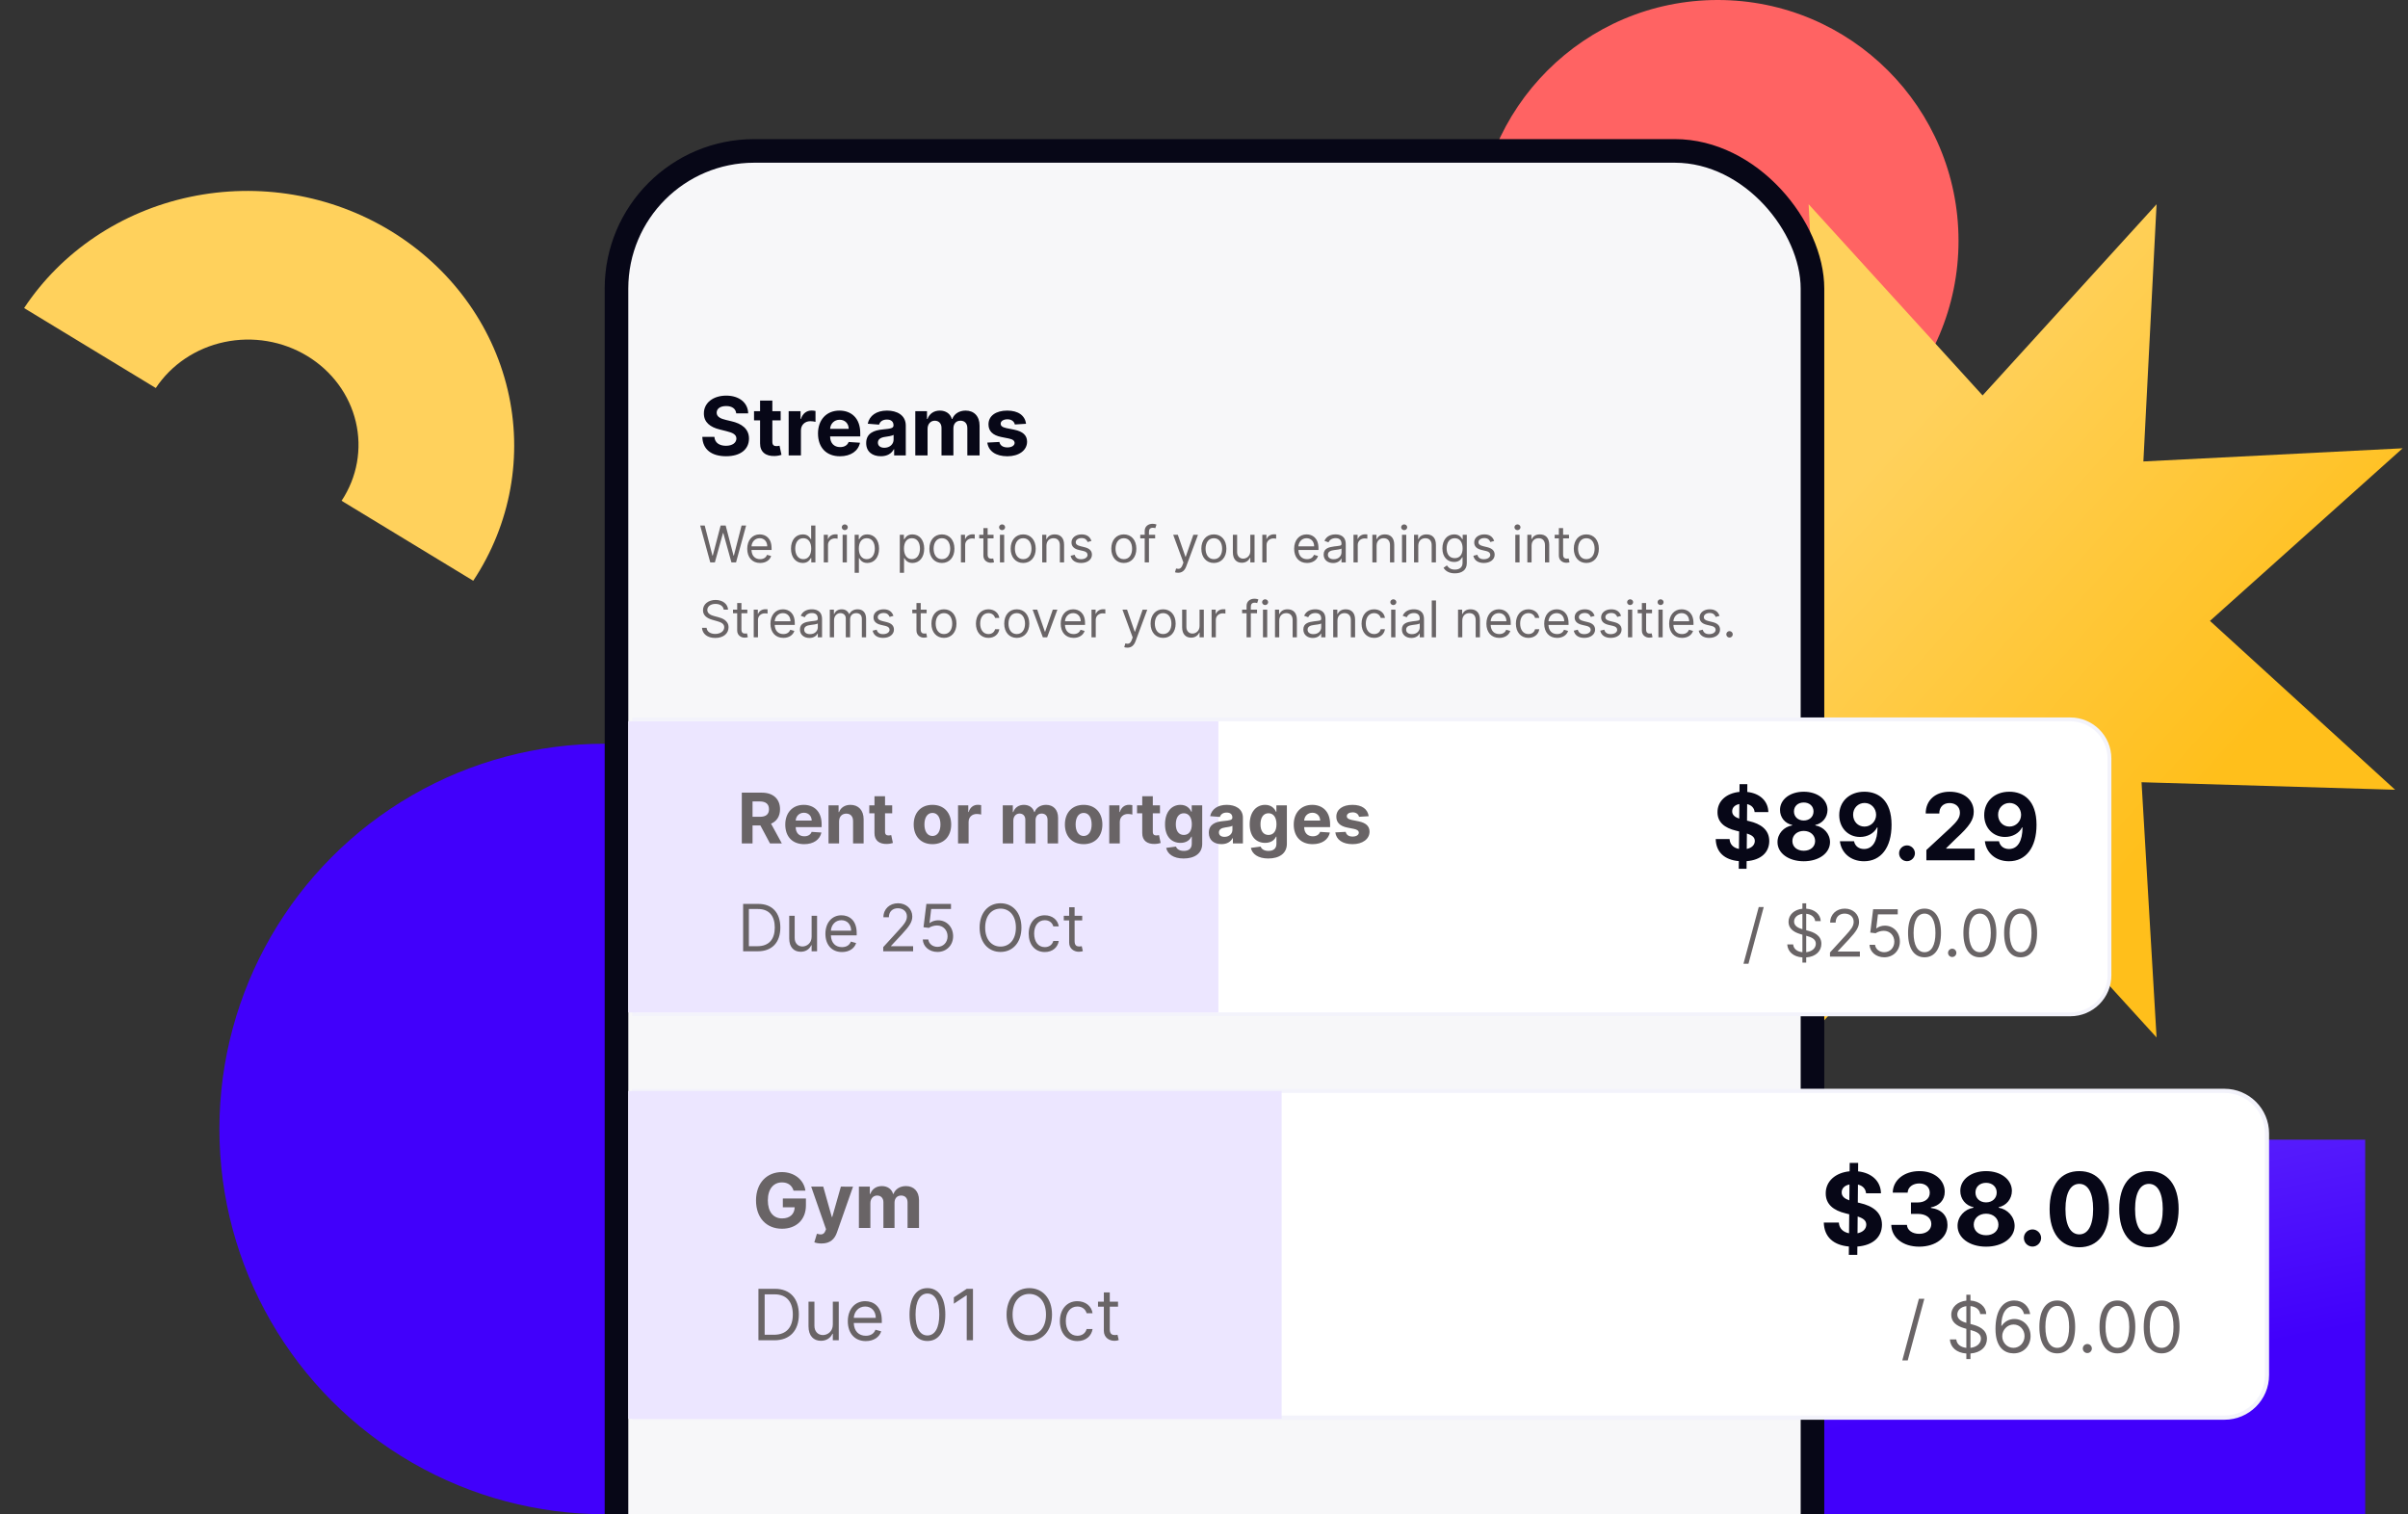 <svg width="450" height="283" viewBox="0 0 450 283" fill="none" xmlns="http://www.w3.org/2000/svg">
<rect x="0" y="0" width="450" height="283" fill="#333333" stroke="none"/>
<circle cx="113" cy="211" r="72" fill="#4100FB"/>
<circle cx="321.002" cy="45" r="45" fill="#FF6363"/>
<path d="M4.504 57.575C11.526 46.983 22.682 39.509 35.517 36.798C48.353 34.087 61.817 36.361 72.948 43.12C84.078 49.879 91.963 60.568 94.868 72.837C97.773 85.106 95.46 97.949 88.438 108.541L63.833 93.594C66.736 89.213 67.692 83.901 66.49 78.827C65.895 76.315 64.788 73.936 63.232 71.828C61.676 69.719 59.702 67.922 57.422 66.538C55.143 65.154 52.602 64.211 49.946 63.763C47.29 63.314 44.57 63.37 41.941 63.925C36.633 65.047 32.019 68.138 29.116 72.519L4.504 57.575Z" fill="#FFD15C"/>
<path d="M370.502 73.905L403.014 38.172L400.55 86.243L449.002 83.782L412.99 116.043L447.588 147.601L400.205 146.198L403.014 193.897L370.502 158.181L337.991 193.897L340.455 145.826L292.002 148.287L328.015 116.043L292.002 83.782L340.455 86.243L337.991 38.172L370.502 73.905Z" fill="url(#paint0_linear_1705_23389)"/>
<rect x="192.001" y="213" width="250" height="70" fill="url(#paint1_linear_1705_23389)"/>
<g clip-path="url(#clip0_1705_23389)">
<rect x="113.001" y="26" width="227.914" height="442.595" rx="27.938" fill="#070717"/>
<rect x="117.412" y="30.411" width="219.092" height="454.358" rx="23.527" fill="#F7F7F9"/>
<rect x="131.505" y="235.283" width="192.056" height="0.587" fill="#CBCBCB"/>
<path d="M137.584 77.26H139.817C139.785 75.296 138.17 73.939 135.716 73.939C133.3 73.939 131.529 75.274 131.54 77.276C131.534 78.902 132.681 79.833 134.543 80.279L135.743 80.581C136.943 80.871 137.611 81.216 137.616 81.959C137.611 82.766 136.846 83.315 135.662 83.315C134.451 83.315 133.58 82.755 133.504 81.652H131.249C131.308 84.036 133.015 85.268 135.689 85.268C138.38 85.268 139.963 83.982 139.968 81.964C139.963 80.129 138.579 79.155 136.663 78.724L135.673 78.487C134.715 78.266 133.913 77.911 133.929 77.12C133.929 76.41 134.559 75.888 135.7 75.888C136.814 75.888 137.498 76.394 137.584 77.26ZM145.889 76.846H144.334V74.865H142.041V76.846H140.911V78.568H142.041V82.873C142.031 84.493 143.134 85.295 144.797 85.225C145.389 85.204 145.809 85.085 146.04 85.01L145.679 83.304C145.566 83.326 145.324 83.379 145.109 83.379C144.652 83.379 144.334 83.207 144.334 82.572V78.568H145.889V76.846ZM147.383 85.112H149.676V80.435C149.676 79.418 150.418 78.719 151.43 78.719C151.748 78.719 152.183 78.772 152.399 78.842V76.808C152.194 76.76 151.909 76.727 151.678 76.727C150.752 76.727 149.993 77.266 149.692 78.288H149.606V76.846H147.383V85.112ZM156.967 85.274C159.012 85.274 160.39 84.278 160.712 82.744L158.592 82.604C158.361 83.234 157.769 83.562 157.004 83.562C155.858 83.562 155.131 82.803 155.131 81.571V81.566H160.761V80.936C160.761 78.127 159.06 76.738 156.875 76.738C154.443 76.738 152.866 78.466 152.866 81.017C152.866 83.638 154.421 85.274 156.967 85.274ZM155.131 80.145C155.18 79.203 155.896 78.45 156.913 78.45C157.908 78.45 158.597 79.16 158.603 80.145H155.131ZM164.614 85.268C165.836 85.268 166.627 84.736 167.031 83.966H167.095V85.112H169.27V79.537C169.27 77.567 167.601 76.738 165.761 76.738C163.78 76.738 162.478 77.685 162.16 79.192L164.281 79.364C164.437 78.816 164.926 78.412 165.75 78.412C166.53 78.412 166.977 78.805 166.977 79.483V79.515C166.977 80.048 166.412 80.118 164.975 80.258C163.339 80.409 161.87 80.957 161.87 82.803C161.87 84.44 163.037 85.268 164.614 85.268ZM165.271 83.686C164.566 83.686 164.06 83.358 164.06 82.728C164.06 82.082 164.593 81.765 165.4 81.652C165.901 81.582 166.719 81.463 166.993 81.28V82.158C166.993 83.024 166.277 83.686 165.271 83.686ZM171.048 85.112H173.341V80.15C173.341 79.235 173.922 78.627 174.687 78.627C175.44 78.627 175.946 79.144 175.946 79.957V85.112H178.169V80.064C178.169 79.208 178.658 78.627 179.493 78.627C180.224 78.627 180.773 79.085 180.773 80.005V85.112H183.061V79.553C183.061 77.761 181.995 76.738 180.456 76.738C179.245 76.738 178.303 77.357 177.964 78.304H177.878C177.614 77.346 176.769 76.738 175.634 76.738C174.52 76.738 173.675 77.33 173.33 78.304H173.233V76.846H171.048V85.112ZM191.75 79.203C191.545 77.68 190.318 76.738 188.23 76.738C186.115 76.738 184.721 77.718 184.726 79.311C184.721 80.549 185.501 81.35 187.116 81.673L188.548 81.959C189.269 82.104 189.597 82.368 189.608 82.782C189.597 83.272 189.064 83.621 188.262 83.621C187.444 83.621 186.901 83.272 186.761 82.599L184.506 82.717C184.721 84.3 186.067 85.274 188.257 85.274C190.399 85.274 191.933 84.181 191.938 82.55C191.933 81.356 191.152 80.64 189.549 80.312L188.052 80.01C187.283 79.843 186.998 79.58 187.003 79.181C186.998 78.686 187.557 78.363 188.268 78.363C189.064 78.363 189.538 78.799 189.651 79.332L191.75 79.203Z" fill="#070717"/>
<path d="M132.732 105.109H133.593L135.113 99.62H135.167L136.688 105.109H137.549L139.432 98.221H138.585L137.145 103.831H137.078L135.611 98.221H134.669L133.203 103.831H133.136L131.696 98.221H130.848L132.732 105.109ZM142.049 105.217C143.099 105.217 143.866 104.692 144.108 103.912L143.341 103.697C143.139 104.235 142.672 104.504 142.049 104.504C141.118 104.504 140.475 103.902 140.438 102.795H144.189V102.459C144.189 100.535 143.045 99.876 141.969 99.876C140.569 99.876 139.641 100.979 139.641 102.566C139.641 104.154 140.556 105.217 142.049 105.217ZM140.438 102.109C140.492 101.305 141.06 100.589 141.969 100.589C142.83 100.589 143.381 101.234 143.381 102.109H140.438ZM150.011 105.217C151.007 105.217 151.343 104.598 151.518 104.316H151.612V105.109H152.379V98.221H151.585V100.763H151.518C151.343 100.494 151.034 99.876 150.025 99.876C148.72 99.876 147.818 100.911 147.818 102.54C147.818 104.181 148.72 105.217 150.011 105.217ZM150.119 104.504C149.123 104.504 148.612 103.629 148.612 102.526C148.612 101.436 149.11 100.589 150.119 100.589C151.088 100.589 151.599 101.369 151.599 102.526C151.599 103.697 151.074 104.504 150.119 104.504ZM153.943 105.109H154.737V101.84C154.737 101.14 155.289 100.629 156.042 100.629C156.254 100.629 156.473 100.669 156.527 100.683V99.876C156.436 99.869 156.227 99.862 156.11 99.862C155.491 99.862 154.952 100.212 154.764 100.723H154.71V99.943H153.943V105.109ZM157.468 105.109H158.261V99.943H157.468V105.109ZM157.871 99.082C158.181 99.082 158.436 98.84 158.436 98.543C158.436 98.248 158.181 98.005 157.871 98.005C157.562 98.005 157.306 98.248 157.306 98.543C157.306 98.84 157.562 99.082 157.871 99.082ZM159.715 107.047H160.509V104.316H160.577C160.751 104.598 161.088 105.217 162.083 105.217C163.375 105.217 164.277 104.181 164.277 102.54C164.277 100.911 163.375 99.876 162.07 99.876C161.061 99.876 160.751 100.494 160.577 100.763H160.482V99.943H159.715V107.047ZM160.496 102.526C160.496 101.369 161.007 100.589 161.976 100.589C162.985 100.589 163.483 101.436 163.483 102.526C163.483 103.629 162.971 104.504 161.976 104.504C161.021 104.504 160.496 103.697 160.496 102.526ZM168.152 107.047H168.945V104.316H169.013C169.188 104.598 169.524 105.217 170.52 105.217C171.811 105.217 172.713 104.181 172.713 102.54C172.713 100.911 171.811 99.876 170.506 99.876C169.497 99.876 169.188 100.494 169.013 100.763H168.918V99.943H168.152V107.047ZM168.932 102.526C168.932 101.369 169.443 100.589 170.412 100.589C171.421 100.589 171.919 101.436 171.919 102.526C171.919 103.629 171.408 104.504 170.412 104.504C169.457 104.504 168.932 103.697 168.932 102.526ZM176.023 105.217C177.422 105.217 178.364 104.154 178.364 102.553C178.364 100.938 177.422 99.876 176.023 99.876C174.623 99.876 173.681 100.938 173.681 102.553C173.681 104.154 174.623 105.217 176.023 105.217ZM176.023 104.504C174.96 104.504 174.475 103.589 174.475 102.553C174.475 101.517 174.96 100.589 176.023 100.589C177.085 100.589 177.57 101.517 177.57 102.553C177.57 103.589 177.085 104.504 176.023 104.504ZM179.575 105.109H180.369V101.84C180.369 101.14 180.921 100.629 181.674 100.629C181.886 100.629 182.105 100.669 182.159 100.683V99.876C182.068 99.869 181.859 99.862 181.742 99.862C181.123 99.862 180.585 100.212 180.396 100.723H180.342V99.943H179.575V105.109ZM185.67 99.943H184.567V98.705H183.773V99.943H182.993V100.615H183.773V103.845C183.773 104.746 184.5 105.177 185.173 105.177C185.469 105.177 185.657 105.123 185.765 105.082L185.603 104.369C185.536 104.383 185.428 104.41 185.253 104.41C184.904 104.41 184.567 104.302 184.567 103.629V100.615H185.67V99.943ZM186.865 105.109H187.658V99.943H186.865V105.109ZM187.268 99.082C187.578 99.082 187.833 98.84 187.833 98.543C187.833 98.248 187.578 98.005 187.268 98.005C186.959 98.005 186.703 98.248 186.703 98.543C186.703 98.84 186.959 99.082 187.268 99.082ZM191.211 105.217C192.611 105.217 193.552 104.154 193.552 102.553C193.552 100.938 192.611 99.876 191.211 99.876C189.812 99.876 188.87 100.938 188.87 102.553C188.87 104.154 189.812 105.217 191.211 105.217ZM191.211 104.504C190.148 104.504 189.664 103.589 189.664 102.553C189.664 101.517 190.148 100.589 191.211 100.589C192.274 100.589 192.759 101.517 192.759 102.553C192.759 103.589 192.274 104.504 191.211 104.504ZM195.558 102.001C195.558 101.1 196.116 100.589 196.877 100.589C197.613 100.589 198.061 101.07 198.061 101.88V105.109H198.854V101.826C198.854 100.508 198.151 99.876 197.105 99.876C196.325 99.876 195.841 100.225 195.598 100.75H195.531V99.943H194.764V105.109H195.558V102.001ZM203.965 101.1C203.716 100.367 203.157 99.876 202.135 99.876C201.045 99.876 200.238 100.494 200.238 101.369C200.238 102.082 200.662 102.56 201.61 102.782L202.471 102.984C202.993 103.105 203.238 103.354 203.238 103.71C203.238 104.154 202.767 104.517 202.027 104.517C201.378 104.517 200.971 104.238 200.83 103.683L200.076 103.872C200.261 104.749 200.984 105.217 202.041 105.217C203.241 105.217 204.059 104.561 204.059 103.67C204.059 102.95 203.608 102.496 202.686 102.27L201.92 102.082C201.307 101.931 201.032 101.726 201.032 101.329C201.032 100.885 201.502 100.562 202.135 100.562C202.828 100.562 203.114 100.945 203.252 101.302L203.965 101.1ZM210.017 105.217C211.416 105.217 212.358 104.154 212.358 102.553C212.358 100.938 211.416 99.876 210.017 99.876C208.617 99.876 207.676 100.938 207.676 102.553C207.676 104.154 208.617 105.217 210.017 105.217ZM210.017 104.504C208.954 104.504 208.469 103.589 208.469 102.553C208.469 101.517 208.954 100.589 210.017 100.589C211.08 100.589 211.564 101.517 211.564 102.553C211.564 103.589 211.08 104.504 210.017 104.504ZM215.87 99.943H214.713V99.418C214.713 98.907 214.929 98.638 215.453 98.638C215.682 98.638 215.817 98.692 215.897 98.718L216.126 98.032C216.005 97.978 215.763 97.898 215.373 97.898C214.633 97.898 213.919 98.342 213.919 99.23V99.943H213.085V100.615H213.919V105.109H214.713V100.615H215.87V99.943ZM220.158 107.047C220.875 107.047 221.379 106.667 221.679 105.863L223.879 99.956L223.011 99.943L221.584 104.06H221.531L220.104 99.943H219.243L221.154 105.136L221.006 105.54C220.717 106.327 220.36 106.401 219.782 106.253L219.58 106.953C219.66 106.993 219.889 107.047 220.158 107.047ZM226.843 105.217C228.242 105.217 229.184 104.154 229.184 102.553C229.184 100.938 228.242 99.876 226.843 99.876C225.443 99.876 224.502 100.938 224.502 102.553C224.502 104.154 225.443 105.217 226.843 105.217ZM226.843 104.504C225.78 104.504 225.295 103.589 225.295 102.553C225.295 101.517 225.78 100.589 226.843 100.589C227.906 100.589 228.39 101.517 228.39 102.553C228.39 103.589 227.906 104.504 226.843 104.504ZM233.652 102.997C233.652 103.966 232.912 104.41 232.32 104.41C231.66 104.41 231.189 103.925 231.189 103.172V99.943H230.396V103.226C230.396 104.544 231.095 105.177 232.064 105.177C232.844 105.177 233.356 104.76 233.598 104.235H233.652V105.109H234.446V99.943H233.652V102.997ZM235.899 105.109H236.693V101.84C236.693 101.14 237.245 100.629 237.998 100.629C238.21 100.629 238.429 100.669 238.483 100.683V99.876C238.392 99.869 238.183 99.862 238.066 99.862C237.447 99.862 236.909 100.212 236.72 100.723H236.666V99.943H235.899V105.109ZM244.254 105.217C245.303 105.217 246.07 104.692 246.313 103.912L245.546 103.697C245.344 104.235 244.876 104.504 244.254 104.504C243.322 104.504 242.68 103.902 242.643 102.795H246.393V102.459C246.393 100.535 245.25 99.876 244.173 99.876C242.774 99.876 241.846 100.979 241.846 102.566C241.846 104.154 242.761 105.217 244.254 105.217ZM242.643 102.109C242.697 101.305 243.265 100.589 244.173 100.589C245.034 100.589 245.586 101.234 245.586 102.109H242.643ZM249.121 105.23C250.023 105.23 250.494 104.746 250.655 104.41H250.695V105.109H251.489V101.705C251.489 100.064 250.238 99.876 249.579 99.876C248.798 99.876 247.91 100.145 247.507 101.086L248.26 101.356C248.435 100.979 248.849 100.575 249.606 100.575C250.336 100.575 250.695 100.962 250.695 101.625V101.652C250.695 102.035 250.305 102.001 249.363 102.122C248.405 102.247 247.359 102.459 247.359 103.643C247.359 104.652 248.139 105.23 249.121 105.23ZM249.242 104.517C248.61 104.517 248.153 104.235 248.153 103.683C248.153 103.078 248.704 102.889 249.323 102.809C249.659 102.768 250.561 102.674 250.695 102.513V103.239C250.695 103.885 250.184 104.517 249.242 104.517ZM252.938 105.109H253.732V101.84C253.732 101.14 254.284 100.629 255.037 100.629C255.249 100.629 255.468 100.669 255.522 100.683V99.876C255.431 99.869 255.222 99.862 255.104 99.862C254.485 99.862 253.947 100.212 253.759 100.723H253.705V99.943H252.938V105.109ZM257.256 102.001C257.256 101.1 257.815 100.589 258.575 100.589C259.312 100.589 259.759 101.07 259.759 101.88V105.109H260.553V101.826C260.553 100.508 259.85 99.876 258.804 99.876C258.023 99.876 257.539 100.225 257.297 100.75H257.229V99.943H256.463V105.109H257.256V102.001ZM262.003 105.109H262.797V99.943H262.003V105.109ZM262.407 99.082C262.716 99.082 262.972 98.84 262.972 98.543C262.972 98.248 262.716 98.005 262.407 98.005C262.098 98.005 261.842 98.248 261.842 98.543C261.842 98.84 262.098 99.082 262.407 99.082ZM265.045 102.001C265.045 101.1 265.603 100.589 266.363 100.589C267.1 100.589 267.548 101.07 267.548 101.88V105.109H268.341V101.826C268.341 100.508 267.638 99.876 266.592 99.876C265.812 99.876 265.327 100.225 265.085 100.75H265.018V99.943H264.251V105.109H265.045V102.001ZM271.877 107.154C273.115 107.154 274.111 106.589 274.111 105.257V99.943H273.344V100.763H273.263C273.088 100.494 272.765 99.876 271.756 99.876C270.451 99.876 269.55 100.911 269.55 102.499C269.55 104.114 270.492 105.029 271.743 105.029C272.752 105.029 273.075 104.437 273.25 104.154H273.317V105.204C273.317 106.065 272.712 106.455 271.877 106.455C270.939 106.455 270.609 105.96 270.397 105.674L269.765 106.118C270.088 106.66 270.724 107.154 271.877 107.154ZM271.851 104.316C270.855 104.316 270.344 103.562 270.344 102.486C270.344 101.436 270.841 100.589 271.851 100.589C272.819 100.589 273.331 101.369 273.331 102.486C273.331 103.629 272.806 104.316 271.851 104.316ZM279.224 101.1C278.975 100.367 278.416 99.876 277.394 99.876C276.304 99.876 275.497 100.494 275.497 101.369C275.497 102.082 275.921 102.56 276.869 102.782L277.73 102.984C278.252 103.105 278.497 103.354 278.497 103.71C278.497 104.154 278.026 104.517 277.286 104.517C276.637 104.517 276.23 104.238 276.089 103.683L275.335 103.872C275.52 104.749 276.243 105.217 277.3 105.217C278.501 105.217 279.318 104.561 279.318 103.67C279.318 102.95 278.867 102.496 277.946 102.27L277.179 102.082C276.566 101.931 276.291 101.726 276.291 101.329C276.291 100.885 276.761 100.562 277.394 100.562C278.087 100.562 278.373 100.945 278.511 101.302L279.224 101.1ZM283.177 105.109H283.971V99.943H283.177V105.109ZM283.581 99.082C283.89 99.082 284.146 98.84 284.146 98.543C284.146 98.248 283.89 98.005 283.581 98.005C283.271 98.005 283.015 98.248 283.015 98.543C283.015 98.84 283.271 99.082 283.581 99.082ZM286.218 102.001C286.218 101.1 286.777 100.589 287.537 100.589C288.274 100.589 288.721 101.07 288.721 101.88V105.109H289.515V101.826C289.515 100.508 288.812 99.876 287.766 99.876C286.985 99.876 286.501 100.225 286.259 100.75H286.192V99.943H285.425V105.109H286.218V102.001ZM293.212 99.943H292.109V98.705H291.315V99.943H290.535V100.615H291.315V103.845C291.315 104.746 292.042 105.177 292.715 105.177C293.011 105.177 293.199 105.123 293.307 105.082L293.145 104.369C293.078 104.383 292.97 104.41 292.795 104.41C292.445 104.41 292.109 104.302 292.109 103.629V100.615H293.212V99.943ZM296.45 105.217C297.849 105.217 298.791 104.154 298.791 102.553C298.791 100.938 297.849 99.876 296.45 99.876C295.051 99.876 294.109 100.938 294.109 102.553C294.109 104.154 295.051 105.217 296.45 105.217ZM296.45 104.504C295.387 104.504 294.903 103.589 294.903 102.553C294.903 101.517 295.387 100.589 296.45 100.589C297.513 100.589 297.997 101.517 297.997 102.553C297.997 103.589 297.513 104.504 296.45 104.504ZM135.248 113.943H136.055C136.018 112.903 135.06 112.126 133.728 112.126C132.409 112.126 131.373 112.893 131.373 114.05C131.373 114.979 132.046 115.53 133.122 115.84L133.97 116.082C134.696 116.284 135.342 116.54 135.342 117.226C135.342 117.979 134.616 118.477 133.66 118.477C132.84 118.477 132.113 118.114 132.046 117.333H131.185C131.265 118.464 132.18 119.23 133.66 119.23C135.248 119.23 136.149 118.356 136.149 117.239C136.149 115.948 134.925 115.53 134.212 115.342L133.512 115.154C133.001 115.019 132.18 114.75 132.18 114.01C132.18 113.351 132.786 112.866 133.701 112.866C134.535 112.866 135.167 113.263 135.248 113.943ZM139.66 113.943H138.557V112.705H137.763V113.943H136.983V114.615H137.763V117.845C137.763 118.746 138.49 119.177 139.162 119.177C139.458 119.177 139.647 119.123 139.754 119.082L139.593 118.369C139.526 118.383 139.418 118.41 139.243 118.41C138.893 118.41 138.557 118.302 138.557 117.629V114.615H139.66V113.943ZM140.854 119.109H141.648V115.84C141.648 115.14 142.2 114.629 142.953 114.629C143.165 114.629 143.384 114.669 143.438 114.683V113.875C143.347 113.869 143.138 113.862 143.021 113.862C142.402 113.862 141.864 114.212 141.675 114.723H141.621V113.943H140.854V119.109ZM146.388 119.217C147.437 119.217 148.204 118.692 148.446 117.912L147.679 117.697C147.478 118.235 147.01 118.504 146.388 118.504C145.456 118.504 144.813 117.902 144.776 116.795H148.527V116.459C148.527 114.535 147.383 113.875 146.307 113.875C144.908 113.875 143.979 114.979 143.979 116.566C143.979 118.154 144.894 119.217 146.388 119.217ZM144.776 116.109C144.83 115.305 145.399 114.589 146.307 114.589C147.168 114.589 147.72 115.234 147.72 116.109H144.776ZM151.255 119.23C152.156 119.23 152.627 118.746 152.789 118.41H152.829V119.109H153.623V115.705C153.623 114.064 152.372 113.875 151.712 113.875C150.932 113.875 150.044 114.145 149.64 115.086L150.394 115.356C150.569 114.979 150.982 114.575 151.739 114.575C152.469 114.575 152.829 114.962 152.829 115.625V115.652C152.829 116.035 152.439 116.001 151.497 116.122C150.538 116.247 149.492 116.459 149.492 117.643C149.492 118.652 150.273 119.23 151.255 119.23ZM151.376 118.517C150.744 118.517 150.286 118.235 150.286 117.683C150.286 117.078 150.838 116.889 151.457 116.809C151.793 116.768 152.695 116.674 152.829 116.513V117.239C152.829 117.885 152.318 118.517 151.376 118.517ZM155.072 119.109H155.866V115.88C155.866 115.123 156.417 114.589 157.036 114.589C157.638 114.589 158.059 114.982 158.059 115.571V119.109H158.866V115.746C158.866 115.08 159.283 114.589 160.01 114.589C160.575 114.589 161.059 114.888 161.059 115.652V119.109H161.853V115.652C161.853 114.437 161.2 113.875 160.279 113.875C159.539 113.875 158.997 114.215 158.732 114.75H158.678C158.422 114.198 157.971 113.875 157.292 113.875C156.619 113.875 156.121 114.198 155.906 114.75H155.839V113.943H155.072V119.109ZM166.964 115.1C166.715 114.367 166.157 113.875 165.134 113.875C164.044 113.875 163.237 114.494 163.237 115.369C163.237 116.082 163.661 116.56 164.61 116.782L165.471 116.984C165.992 117.105 166.238 117.354 166.238 117.71C166.238 118.154 165.767 118.517 165.027 118.517C164.377 118.517 163.97 118.238 163.829 117.683L163.076 117.872C163.261 118.749 163.984 119.217 165.04 119.217C166.241 119.217 167.058 118.561 167.058 117.67C167.058 116.95 166.608 116.496 165.686 116.27L164.919 116.082C164.307 115.931 164.031 115.726 164.031 115.329C164.031 114.885 164.502 114.562 165.134 114.562C165.827 114.562 166.113 114.945 166.251 115.302L166.964 115.1ZM173.164 113.943H172.061V112.705H171.267V113.943H170.487V114.615H171.267V117.845C171.267 118.746 171.994 119.177 172.666 119.177C172.962 119.177 173.151 119.123 173.258 119.082L173.097 118.369C173.03 118.383 172.922 118.41 172.747 118.41C172.397 118.41 172.061 118.302 172.061 117.629V114.615H173.164V113.943ZM176.402 119.217C177.801 119.217 178.743 118.154 178.743 116.553C178.743 114.938 177.801 113.875 176.402 113.875C175.003 113.875 174.061 114.938 174.061 116.553C174.061 118.154 175.003 119.217 176.402 119.217ZM176.402 118.504C175.339 118.504 174.855 117.589 174.855 116.553C174.855 115.517 175.339 114.589 176.402 114.589C177.465 114.589 177.949 115.517 177.949 116.553C177.949 117.589 177.465 118.504 176.402 118.504ZM184.718 119.217C185.861 119.217 186.615 118.517 186.749 117.602H185.956C185.808 118.168 185.337 118.504 184.718 118.504C183.776 118.504 183.17 117.724 183.17 116.526C183.17 115.356 183.789 114.589 184.718 114.589C185.417 114.589 185.834 115.019 185.956 115.49H186.749C186.615 114.521 185.794 113.875 184.704 113.875C183.305 113.875 182.377 114.979 182.377 116.553C182.377 118.1 183.265 119.217 184.718 119.217ZM190.009 119.217C191.408 119.217 192.35 118.154 192.35 116.553C192.35 114.938 191.408 113.875 190.009 113.875C188.609 113.875 187.668 114.938 187.668 116.553C187.668 118.154 188.609 119.217 190.009 119.217ZM190.009 118.504C188.946 118.504 188.461 117.589 188.461 116.553C188.461 115.517 188.946 114.589 190.009 114.589C191.072 114.589 191.556 115.517 191.556 116.553C191.556 117.589 191.072 118.504 190.009 118.504ZM197.601 113.943H196.74L195.314 118.06H195.26L193.834 113.943H192.973L194.884 119.109H195.691L197.601 113.943ZM200.63 119.217C201.68 119.217 202.447 118.692 202.689 117.912L201.922 117.697C201.72 118.235 201.253 118.504 200.63 118.504C199.699 118.504 199.056 117.902 199.019 116.795H202.77V116.459C202.77 114.535 201.626 113.875 200.55 113.875C199.15 113.875 198.222 114.979 198.222 116.566C198.222 118.154 199.137 119.217 200.63 119.217ZM199.019 116.109C199.073 115.305 199.642 114.589 200.55 114.589C201.411 114.589 201.962 115.234 201.962 116.109H199.019ZM203.977 119.109H204.771V115.84C204.771 115.14 205.323 114.629 206.076 114.629C206.288 114.629 206.507 114.669 206.561 114.683V113.875C206.47 113.869 206.261 113.862 206.143 113.862C205.525 113.862 204.986 114.212 204.798 114.723H204.744V113.943H203.977V119.109ZM210.677 121.047C211.393 121.047 211.898 120.667 212.197 119.863L214.397 113.956L213.529 113.943L212.103 118.06H212.049L210.623 113.943H209.762L211.673 119.136L211.525 119.54C211.235 120.327 210.879 120.401 210.3 120.253L210.098 120.953C210.179 120.993 210.408 121.047 210.677 121.047ZM217.361 119.217C218.761 119.217 219.702 118.154 219.702 116.553C219.702 114.938 218.761 113.875 217.361 113.875C215.962 113.875 215.02 114.938 215.02 116.553C215.02 118.154 215.962 119.217 217.361 119.217ZM217.361 118.504C216.298 118.504 215.814 117.589 215.814 116.553C215.814 115.517 216.298 114.589 217.361 114.589C218.424 114.589 218.909 115.517 218.909 116.553C218.909 117.589 218.424 118.504 217.361 118.504ZM224.17 116.997C224.17 117.966 223.43 118.41 222.838 118.41C222.179 118.41 221.708 117.925 221.708 117.172V113.943H220.914V117.226C220.914 118.544 221.614 119.177 222.583 119.177C223.363 119.177 223.874 118.76 224.116 118.235H224.17V119.109H224.964V113.943H224.17V116.997ZM226.418 119.109H227.212V115.84C227.212 115.14 227.764 114.629 228.517 114.629C228.729 114.629 228.948 114.669 229.001 114.683V113.875C228.911 113.869 228.702 113.862 228.584 113.862C227.965 113.862 227.427 114.212 227.239 114.723H227.185V113.943H226.418V119.109ZM234.907 113.943H233.75V113.418C233.75 112.907 233.965 112.638 234.49 112.638C234.719 112.638 234.853 112.691 234.934 112.718L235.163 112.032C235.042 111.978 234.8 111.898 234.409 111.898C233.669 111.898 232.956 112.342 232.956 113.23V113.943H232.122V114.615H232.956V119.109H233.75V114.615H234.907V113.943ZM236.02 119.109H236.814V113.943H236.02V119.109ZM236.423 113.082C236.733 113.082 236.988 112.839 236.988 112.543C236.988 112.247 236.733 112.005 236.423 112.005C236.114 112.005 235.858 112.247 235.858 112.543C235.858 112.839 236.114 113.082 236.423 113.082ZM239.061 116.001C239.061 115.1 239.62 114.589 240.38 114.589C241.117 114.589 241.564 115.07 241.564 115.88V119.109H242.358V115.826C242.358 114.508 241.655 113.875 240.609 113.875C239.828 113.875 239.344 114.225 239.102 114.75H239.034V113.943H238.268V119.109H239.061V116.001ZM245.329 119.23C246.23 119.23 246.701 118.746 246.863 118.41H246.903V119.109H247.697V115.705C247.697 114.064 246.445 113.875 245.786 113.875C245.006 113.875 244.118 114.145 243.714 115.086L244.468 115.356C244.643 114.979 245.056 114.575 245.813 114.575C246.543 114.575 246.903 114.962 246.903 115.625V115.652C246.903 116.035 246.513 116.001 245.571 116.122C244.612 116.247 243.566 116.459 243.566 117.643C243.566 118.652 244.347 119.23 245.329 119.23ZM245.45 118.517C244.817 118.517 244.36 118.235 244.36 117.683C244.36 117.078 244.912 116.889 245.531 116.809C245.867 116.768 246.768 116.674 246.903 116.513V117.239C246.903 117.885 246.392 118.517 245.45 118.517ZM249.939 116.001C249.939 115.1 250.498 114.589 251.258 114.589C251.995 114.589 252.442 115.07 252.442 115.88V119.109H253.236V115.826C253.236 114.508 252.533 113.875 251.487 113.875C250.706 113.875 250.222 114.225 249.98 114.75H249.913V113.943H249.146V119.109H249.939V116.001ZM256.785 119.217C257.929 119.217 258.683 118.517 258.817 117.602H258.023C257.875 118.168 257.404 118.504 256.785 118.504C255.844 118.504 255.238 117.724 255.238 116.526C255.238 115.356 255.857 114.589 256.785 114.589C257.485 114.589 257.902 115.019 258.023 115.49H258.817C258.683 114.521 257.862 113.875 256.772 113.875C255.373 113.875 254.444 114.979 254.444 116.553C254.444 118.1 255.332 119.217 256.785 119.217ZM259.978 119.109H260.771V113.943H259.978V119.109ZM260.381 113.082C260.691 113.082 260.946 112.839 260.946 112.543C260.946 112.247 260.691 112.005 260.381 112.005C260.072 112.005 259.816 112.247 259.816 112.543C259.816 112.839 260.072 113.082 260.381 113.082ZM263.746 119.23C264.647 119.23 265.118 118.746 265.28 118.41H265.32V119.109H266.114V115.705C266.114 114.064 264.862 113.875 264.203 113.875C263.423 113.875 262.535 114.145 262.131 115.086L262.885 115.356C263.06 114.979 263.473 114.575 264.23 114.575C264.96 114.575 265.32 114.962 265.32 115.625V115.652C265.32 116.035 264.93 116.001 263.988 116.122C263.029 116.247 261.983 116.459 261.983 117.643C261.983 118.652 262.764 119.23 263.746 119.23ZM263.867 118.517C263.234 118.517 262.777 118.235 262.777 117.683C262.777 117.078 263.329 116.889 263.948 116.809C264.284 116.768 265.185 116.674 265.32 116.513V117.239C265.32 117.885 264.809 118.517 263.867 118.517ZM268.356 112.221H267.563V119.109H268.356V112.221ZM273.268 116.001C273.268 115.1 273.827 114.589 274.587 114.589C275.324 114.589 275.771 115.07 275.771 115.88V119.109H276.565V115.826C276.565 114.508 275.862 113.875 274.816 113.875C274.035 113.875 273.551 114.225 273.309 114.75H273.241V113.943H272.474V119.109H273.268V116.001ZM280.182 119.217C281.231 119.217 281.998 118.692 282.24 117.912L281.473 117.697C281.271 118.235 280.804 118.504 280.182 118.504C279.25 118.504 278.607 117.902 278.57 116.795H282.321V116.459C282.321 114.535 281.177 113.875 280.101 113.875C278.701 113.875 277.773 114.979 277.773 116.566C277.773 118.154 278.688 119.217 280.182 119.217ZM278.57 116.109C278.624 115.305 279.193 114.589 280.101 114.589C280.962 114.589 281.514 115.234 281.514 116.109H278.57ZM285.627 119.217C286.771 119.217 287.524 118.517 287.659 117.602H286.865C286.717 118.168 286.246 118.504 285.627 118.504C284.685 118.504 284.08 117.724 284.08 116.526C284.08 115.356 284.699 114.589 285.627 114.589C286.327 114.589 286.744 115.019 286.865 115.49H287.659C287.524 114.521 286.704 113.875 285.614 113.875C284.215 113.875 283.286 114.979 283.286 116.553C283.286 118.1 284.174 119.217 285.627 119.217ZM290.986 119.217C292.035 119.217 292.802 118.692 293.044 117.912L292.277 117.697C292.075 118.235 291.608 118.504 290.986 118.504C290.054 118.504 289.411 117.902 289.374 116.795H293.125V116.459C293.125 114.535 291.981 113.875 290.905 113.875C289.506 113.875 288.577 114.979 288.577 116.566C288.577 118.154 289.492 119.217 290.986 119.217ZM289.374 116.109C289.428 115.305 289.997 114.589 290.905 114.589C291.766 114.589 292.318 115.234 292.318 116.109H289.374ZM297.992 115.1C297.743 114.367 297.185 113.875 296.162 113.875C295.073 113.875 294.265 114.494 294.265 115.369C294.265 116.082 294.689 116.56 295.638 116.782L296.499 116.984C297.02 117.105 297.266 117.354 297.266 117.71C297.266 118.154 296.795 118.517 296.055 118.517C295.406 118.517 294.999 118.238 294.857 117.683L294.104 117.872C294.289 118.749 295.012 119.217 296.068 119.217C297.269 119.217 298.086 118.561 298.086 117.67C298.086 116.95 297.636 116.496 296.714 116.27L295.947 116.082C295.335 115.931 295.059 115.726 295.059 115.329C295.059 114.885 295.53 114.562 296.162 114.562C296.855 114.562 297.141 114.945 297.279 115.302L297.992 115.1ZM302.941 115.1C302.692 114.367 302.134 113.875 301.111 113.875C300.021 113.875 299.214 114.494 299.214 115.369C299.214 116.082 299.638 116.56 300.586 116.782L301.448 116.984C301.969 117.105 302.214 117.354 302.214 117.71C302.214 118.154 301.744 118.517 301.004 118.517C300.354 118.517 299.947 118.238 299.806 117.683L299.053 117.872C299.238 118.749 299.961 119.217 301.017 119.217C302.218 119.217 303.035 118.561 303.035 117.67C303.035 116.95 302.584 116.496 301.663 116.27L300.896 116.082C300.284 115.931 300.008 115.726 300.008 115.329C300.008 114.885 300.479 114.562 301.111 114.562C301.804 114.562 302.09 114.945 302.228 115.302L302.941 115.1ZM304.23 119.109H305.024V113.943H304.23V119.109ZM304.634 113.082C304.943 113.082 305.199 112.839 305.199 112.543C305.199 112.247 304.943 112.005 304.634 112.005C304.324 112.005 304.069 112.247 304.069 112.543C304.069 112.839 304.324 113.082 304.634 113.082ZM308.725 113.943H307.622V112.705H306.828V113.943H306.047V114.615H306.828V117.845C306.828 118.746 307.554 119.177 308.227 119.177C308.523 119.177 308.711 119.123 308.819 119.082L308.658 118.369C308.59 118.383 308.483 118.41 308.308 118.41C307.958 118.41 307.622 118.302 307.622 117.629V114.615H308.725V113.943ZM309.919 119.109H310.713V113.943H309.919V119.109ZM310.323 113.082C310.632 113.082 310.888 112.839 310.888 112.543C310.888 112.247 310.632 112.005 310.323 112.005C310.013 112.005 309.758 112.247 309.758 112.543C309.758 112.839 310.013 113.082 310.323 113.082ZM314.333 119.217C315.382 119.217 316.149 118.692 316.392 117.912L315.625 117.697C315.423 118.235 314.955 118.504 314.333 118.504C313.401 118.504 312.759 117.902 312.722 116.795H316.472V116.459C316.472 114.535 315.329 113.875 314.252 113.875C312.853 113.875 311.925 114.979 311.925 116.566C311.925 118.154 312.84 119.217 314.333 119.217ZM312.722 116.109C312.776 115.305 313.344 114.589 314.252 114.589C315.113 114.589 315.665 115.234 315.665 116.109H312.722ZM321.34 115.1C321.091 114.367 320.532 113.875 319.51 113.875C318.42 113.875 317.613 114.494 317.613 115.369C317.613 116.082 318.036 116.56 318.985 116.782L319.846 116.984C320.367 117.105 320.613 117.354 320.613 117.71C320.613 118.154 320.142 118.517 319.402 118.517C318.753 118.517 318.346 118.238 318.205 117.683L317.451 117.872C317.636 118.749 318.359 119.217 319.416 119.217C320.616 119.217 321.434 118.561 321.434 117.67C321.434 116.95 320.983 116.496 320.061 116.27L319.294 116.082C318.682 115.931 318.406 115.726 318.406 115.329C318.406 114.885 318.877 114.562 319.51 114.562C320.203 114.562 320.489 114.945 320.626 115.302L321.34 115.1ZM323.207 119.163C323.54 119.163 323.813 118.891 323.813 118.558C323.813 118.225 323.54 117.952 323.207 117.952C322.874 117.952 322.602 118.225 322.602 118.558C322.602 118.891 322.874 119.163 323.207 119.163Z" fill="#696466"/>
<path d="M118.88 134.45H118.52V134.811V189.216V189.576H118.88H386.891C390.932 189.576 394.208 186.3 394.208 182.259V141.768C394.208 137.727 390.932 134.45 386.891 134.45H118.88Z" fill="white" stroke="#F3F3FB" stroke-width="0.72"/>
<rect x="117.412" y="134.811" width="110.281" height="54.405" fill="white"/>
<rect x="117.412" y="134.811" width="110.281" height="54.405" fill="#4100FB" fill-opacity="0.1"/>
<path d="M141.607 177.792C144.305 177.792 145.827 176.115 145.827 173.348C145.827 170.598 144.305 168.937 141.728 168.937H138.875V177.792H141.607ZM139.947 176.841V169.889H141.659C143.734 169.889 144.789 171.203 144.789 173.348C144.789 175.509 143.734 176.841 141.538 176.841H139.947ZM151.672 175.077C151.672 176.322 150.721 176.893 149.96 176.893C149.113 176.893 148.508 176.27 148.508 175.302V171.151H147.487V175.371C147.487 177.066 148.386 177.879 149.632 177.879C150.635 177.879 151.292 177.343 151.603 176.668H151.672V177.792H152.693V171.151H151.672V175.077ZM157.346 177.931C158.695 177.931 159.681 177.256 159.992 176.253L159.006 175.976C158.747 176.668 158.146 177.014 157.346 177.014C156.148 177.014 155.323 176.24 155.275 174.818H160.096V174.385C160.096 171.912 158.626 171.065 157.242 171.065C155.444 171.065 154.25 172.483 154.25 174.524C154.25 176.564 155.426 177.931 157.346 177.931ZM155.275 173.936C155.344 172.902 156.075 171.981 157.242 171.981C158.349 171.981 159.058 172.811 159.058 173.936H155.275ZM165.055 177.792H170.641V176.841H166.525V176.772L168.514 174.645C170.036 173.015 170.486 172.254 170.486 171.272C170.486 169.906 169.379 168.816 167.822 168.816C166.27 168.816 165.09 169.871 165.09 171.428H166.11C166.11 170.42 166.763 169.75 167.788 169.75C168.747 169.75 169.482 170.338 169.482 171.272C169.482 172.089 169.003 172.695 167.978 173.815L165.055 177.014V177.792ZM175.194 177.913C176.88 177.913 178.117 176.668 178.117 174.973C178.117 173.257 176.923 171.999 175.298 171.999C174.701 171.999 174.122 172.21 173.759 172.5H173.707L174.018 169.889H177.719V168.937H173.119L172.582 173.296L173.586 173.417C173.953 173.153 174.58 172.963 175.125 172.967C176.253 172.976 177.079 173.832 177.079 174.991C177.079 176.128 176.283 176.962 175.194 176.962C174.286 176.962 173.564 176.378 173.482 175.579H172.444C172.509 176.928 173.672 177.913 175.194 177.913ZM190.885 173.365C190.885 170.563 189.242 168.816 186.977 168.816C184.711 168.816 183.068 170.563 183.068 173.365C183.068 176.167 184.711 177.913 186.977 177.913C189.242 177.913 190.885 176.167 190.885 173.365ZM189.848 173.365C189.848 175.665 188.585 176.91 186.977 176.91C185.368 176.91 184.106 175.665 184.106 173.365C184.106 171.065 185.368 169.819 186.977 169.819C188.585 169.819 189.848 171.065 189.848 173.365ZM195.248 177.931C196.718 177.931 197.686 177.031 197.859 175.855H196.839C196.649 176.582 196.043 177.014 195.248 177.014C194.037 177.014 193.259 176.011 193.259 174.472C193.259 172.967 194.055 171.981 195.248 171.981C196.147 171.981 196.683 172.535 196.839 173.14H197.859C197.686 171.895 196.632 171.065 195.231 171.065C193.432 171.065 192.239 172.483 192.239 174.506C192.239 176.495 193.38 177.931 195.248 177.931ZM202.239 171.151H200.821V169.56H199.801V171.151H198.798V172.016H199.801V176.167C199.801 177.325 200.735 177.879 201.599 177.879C201.98 177.879 202.222 177.81 202.36 177.758L202.153 176.841C202.066 176.858 201.928 176.893 201.703 176.893C201.253 176.893 200.821 176.755 200.821 175.89V172.016H202.239V171.151Z" fill="#696466"/>
<path d="M324.934 162.373H326.391L326.404 160.947C329.078 160.743 330.628 159.322 330.635 157.179C330.628 155.073 329.041 153.955 326.842 153.461L326.478 153.374L326.503 150.286C327.324 150.477 327.824 151.002 327.898 151.781H330.462C330.431 149.736 328.905 148.272 326.527 148.013L326.54 146.561H325.082L325.07 148.001C322.654 148.235 320.95 149.693 320.962 151.799C320.956 153.664 322.272 154.733 324.409 155.246L325.002 155.394L324.971 158.661C323.964 158.47 323.284 157.852 323.217 156.821H320.629C320.69 159.316 322.327 160.712 324.946 160.94L324.934 162.373ZM326.428 158.661L326.453 155.777C327.41 156.079 327.929 156.469 327.935 157.173C327.929 157.92 327.361 158.476 326.428 158.661ZM325.02 152.997C324.248 152.732 323.692 152.33 323.705 151.62C323.705 150.959 324.174 150.446 325.045 150.267L325.02 152.997ZM337.078 160.965C339.932 160.965 341.983 159.44 341.989 157.389C341.983 155.808 340.766 154.517 339.246 154.264V154.177C340.568 153.905 341.513 152.763 341.519 151.373C341.513 149.415 339.635 147.97 337.078 147.97C334.515 147.97 332.637 149.415 332.644 151.373C332.637 152.756 333.57 153.905 334.917 154.177V154.264C333.372 154.517 332.168 155.808 332.174 157.389C332.168 159.44 334.225 160.965 337.078 160.965ZM337.078 159.001C335.806 159.001 334.954 158.247 334.954 157.179C334.954 156.086 335.849 155.295 337.078 155.295C338.301 155.295 339.203 156.086 339.203 157.179C339.203 158.254 338.345 159.001 337.078 159.001ZM337.078 153.349C336.01 153.349 335.25 152.651 335.25 151.651C335.25 150.663 335.997 149.983 337.078 149.983C338.153 149.983 338.907 150.669 338.907 151.651C338.907 152.651 338.141 153.349 337.078 153.349ZM348.436 147.97C345.607 147.957 343.698 149.81 343.71 152.355C343.717 154.714 345.353 156.425 347.596 156.425C348.985 156.425 350.221 155.752 350.783 154.64H350.869C350.863 157.148 349.992 158.674 348.343 158.674C347.373 158.674 346.675 158.142 346.471 157.222H343.834C344.081 159.353 345.811 160.965 348.343 160.965C351.474 160.965 353.494 158.433 353.488 154.14C353.482 149.557 351.036 147.982 348.436 147.97ZM348.454 150.07C349.683 150.07 350.591 151.07 350.604 152.275C350.61 153.485 349.652 154.486 348.429 154.486C347.194 154.486 346.311 153.522 346.305 152.281C346.292 151.046 347.213 150.07 348.454 150.07ZM356.377 160.953C357.168 160.953 357.853 160.292 357.86 159.47C357.853 158.661 357.168 158 356.377 158C355.562 158 354.889 158.661 354.895 159.47C354.889 160.292 355.562 160.953 356.377 160.953ZM359.995 160.792H369.013V158.606H363.701V158.519L365.548 156.71C368.148 154.338 368.846 153.152 368.846 151.713C368.846 149.52 367.055 147.97 364.343 147.97C361.687 147.97 359.865 149.557 359.872 152.04H362.41C362.404 150.829 363.17 150.088 364.325 150.088C365.437 150.088 366.264 150.78 366.264 151.892C366.264 152.899 365.647 153.59 364.498 154.696L359.995 158.865V160.792ZM375.528 147.97C372.699 147.957 370.79 149.81 370.803 152.355C370.809 154.714 372.446 156.425 374.688 156.425C376.077 156.425 377.313 155.752 377.875 154.64H377.961C377.955 157.148 377.084 158.674 375.435 158.674C374.465 158.674 373.767 158.142 373.563 157.222H370.926C371.173 159.353 372.903 160.965 375.435 160.965C378.567 160.965 380.586 158.433 380.58 154.14C380.574 149.557 378.128 147.982 375.528 147.97ZM375.546 150.07C376.775 150.07 377.683 151.07 377.696 152.275C377.702 153.485 376.744 154.486 375.521 154.486C374.286 154.486 373.403 153.522 373.397 152.281C373.384 151.046 374.305 150.07 375.546 150.07Z" fill="#070717"/>
<path d="M329.601 169.522H328.667L325.814 180.124H326.748L329.601 169.522ZM336.829 179.899H337.538V178.935C339.354 178.81 340.375 177.737 340.375 176.388C340.375 174.728 338.801 174.192 337.884 173.95L337.538 173.855V170.781C338.455 170.871 339.121 171.364 339.216 172.151H340.253C340.21 170.889 339.103 169.929 337.538 169.825V168.831H336.829V169.838C335.346 169.989 334.235 170.932 334.235 172.29C334.235 173.483 335.1 174.192 336.483 174.59L336.829 174.689V177.962C335.921 177.867 335.178 177.4 335.1 176.509H333.993C334.092 177.871 335.13 178.823 336.829 178.935V179.899ZM337.538 177.962V174.892L337.573 174.901C338.507 175.16 339.337 175.489 339.337 176.371C339.337 177.24 338.585 177.845 337.538 177.962ZM336.829 173.664C336.172 173.479 335.273 173.115 335.273 172.238C335.273 171.49 335.878 170.919 336.829 170.794V173.664ZM341.982 178.792H347.568V177.841H343.452V177.772L345.441 175.645C346.963 174.015 347.412 173.254 347.412 172.272C347.412 170.906 346.305 169.816 344.749 169.816C343.197 169.816 342.016 170.871 342.016 172.428H343.037C343.037 171.42 343.69 170.75 344.714 170.75C345.674 170.75 346.409 171.338 346.409 172.272C346.409 173.089 345.929 173.695 344.905 174.815L341.982 178.014V178.792ZM352.121 178.913C353.807 178.913 355.043 177.668 355.043 175.973C355.043 174.257 353.85 172.999 352.224 172.999C351.628 172.999 351.048 173.21 350.685 173.5H350.633L350.945 170.889H354.646V169.937H350.045L349.509 174.296L350.512 174.417C350.88 174.153 351.507 173.963 352.051 173.967C353.18 173.976 354.006 174.832 354.006 175.991C354.006 177.128 353.21 177.962 352.121 177.962C351.213 177.962 350.491 177.378 350.409 176.579H349.371C349.436 177.928 350.599 178.913 352.121 178.913ZM359.649 178.913C361.603 178.913 362.728 177.257 362.728 174.365C362.728 171.494 361.586 169.816 359.649 169.816C357.712 169.816 356.571 171.494 356.571 174.365C356.571 177.257 357.695 178.913 359.649 178.913ZM359.649 177.962C358.361 177.962 357.608 176.669 357.608 174.365C357.608 172.065 358.369 170.75 359.649 170.75C360.929 170.75 361.69 172.065 361.69 174.365C361.69 176.669 360.938 177.962 359.649 177.962ZM364.822 178.861C365.25 178.861 365.601 178.511 365.601 178.083C365.601 177.655 365.25 177.305 364.822 177.305C364.394 177.305 364.044 177.655 364.044 178.083C364.044 178.511 364.394 178.861 364.822 178.861ZM369.993 178.913C371.948 178.913 373.072 177.257 373.072 174.365C373.072 171.494 371.93 169.816 369.993 169.816C368.056 169.816 366.915 171.494 366.915 174.365C366.915 177.257 368.039 178.913 369.993 178.913ZM369.993 177.962C368.705 177.962 367.953 176.669 367.953 174.365C367.953 172.065 368.714 170.75 369.993 170.75C371.273 170.75 372.034 172.065 372.034 174.365C372.034 176.669 371.282 177.962 369.993 177.962ZM377.603 178.913C379.557 178.913 380.681 177.257 380.681 174.365C380.681 171.494 379.54 169.816 377.603 169.816C375.666 169.816 374.525 171.494 374.525 174.365C374.525 177.257 375.649 178.913 377.603 178.913ZM377.603 177.962C376.315 177.962 375.562 176.669 375.562 174.365C375.562 172.065 376.323 170.75 377.603 170.75C378.883 170.75 379.644 172.065 379.644 174.365C379.644 176.669 378.891 177.962 377.603 177.962Z" fill="#696466"/>
<path d="M138.627 157.632H140.633V154.269H142.097L143.894 157.632H146.108L144.093 153.945C145.172 153.481 145.77 152.541 145.77 151.244C145.77 149.359 144.524 148.145 142.37 148.145H138.627V157.632ZM140.633 152.657V149.785H141.985C143.143 149.785 143.704 150.299 143.704 151.244C143.704 152.184 143.143 152.657 141.995 152.657H140.633ZM150.279 157.771C152.039 157.771 153.225 156.914 153.503 155.594L151.678 155.473C151.478 156.015 150.969 156.298 150.311 156.298C149.324 156.298 148.699 155.645 148.699 154.584V154.579H153.544V154.037C153.544 151.619 152.081 150.424 150.2 150.424C148.106 150.424 146.749 151.911 146.749 154.107C146.749 156.363 148.087 157.771 150.279 157.771ZM148.699 153.356C148.741 152.546 149.357 151.897 150.232 151.897C151.089 151.897 151.682 152.509 151.687 153.356H148.699ZM156.806 153.518C156.81 152.601 157.357 152.064 158.154 152.064C158.946 152.064 159.423 152.583 159.418 153.454V157.632H161.392V153.102C161.392 151.443 160.419 150.424 158.937 150.424C157.88 150.424 157.116 150.943 156.796 151.772H156.713V150.517H154.832V157.632H156.806V153.518ZM166.732 150.517H165.393V148.812H163.42V150.517H162.447V151.999H163.42V155.705C163.41 157.099 164.36 157.79 165.791 157.729C166.301 157.711 166.662 157.609 166.862 157.544L166.551 156.076C166.454 156.094 166.245 156.14 166.06 156.14C165.666 156.14 165.393 155.992 165.393 155.446V151.999H166.732V150.517ZM174.251 157.771C176.41 157.771 177.754 156.293 177.754 154.102C177.754 151.897 176.41 150.424 174.251 150.424C172.093 150.424 170.749 151.897 170.749 154.102C170.749 156.293 172.093 157.771 174.251 157.771ZM174.261 156.242C173.265 156.242 172.755 155.33 172.755 154.088C172.755 152.847 173.265 151.93 174.261 151.93C175.238 151.93 175.748 152.847 175.748 154.088C175.748 155.33 175.238 156.242 174.261 156.242ZM179.037 157.632H181.01V153.606C181.01 152.731 181.649 152.129 182.52 152.129C182.794 152.129 183.169 152.175 183.354 152.235V150.484C183.178 150.443 182.933 150.415 182.733 150.415C181.937 150.415 181.284 150.878 181.024 151.758H180.95V150.517H179.037V157.632ZM187.394 157.632H189.367V153.361C189.367 152.573 189.867 152.05 190.525 152.05C191.174 152.05 191.609 152.495 191.609 153.194V157.632H193.522V153.287C193.522 152.55 193.944 152.05 194.662 152.05C195.292 152.05 195.765 152.444 195.765 153.236V157.632H197.733V152.847C197.733 151.304 196.816 150.424 195.491 150.424C194.449 150.424 193.638 150.957 193.346 151.772H193.272C193.045 150.947 192.318 150.424 191.341 150.424C190.382 150.424 189.654 150.934 189.358 151.772H189.274V150.517H187.394V157.632ZM202.507 157.771C204.666 157.771 206.009 156.293 206.009 154.102C206.009 151.897 204.666 150.424 202.507 150.424C200.348 150.424 199.005 151.897 199.005 154.102C199.005 156.293 200.348 157.771 202.507 157.771ZM202.516 156.242C201.52 156.242 201.011 155.33 201.011 154.088C201.011 152.847 201.52 151.93 202.516 151.93C203.494 151.93 204.003 152.847 204.003 154.088C204.003 155.33 203.494 156.242 202.516 156.242ZM207.292 157.632H209.266V153.606C209.266 152.731 209.905 152.129 210.776 152.129C211.049 152.129 211.424 152.175 211.61 152.235V150.484C211.434 150.443 211.188 150.415 210.989 150.415C210.192 150.415 209.539 150.878 209.28 151.758H209.206V150.517H207.292V157.632ZM216.772 150.517H215.433V148.812H213.459V150.517H212.486V151.999H213.459V155.705C213.45 157.099 214.4 157.79 215.831 157.729C216.341 157.711 216.702 157.609 216.901 157.544L216.591 156.076C216.494 156.094 216.285 156.14 216.1 156.14C215.706 156.14 215.433 155.992 215.433 155.446V151.999H216.772V150.517ZM221.186 160.449C223.22 160.449 224.665 159.522 224.665 157.702V150.517H222.706V151.712H222.632C222.367 151.133 221.788 150.424 220.598 150.424C219.037 150.424 217.717 151.638 217.717 154.06C217.717 156.428 219 157.53 220.603 157.53C221.737 157.53 222.372 156.96 222.632 156.372H222.715V157.674C222.715 158.651 222.09 159.031 221.233 159.031C220.362 159.031 219.922 158.651 219.759 158.22L217.934 158.466C218.17 159.587 219.268 160.449 221.186 160.449ZM221.228 156.048C220.26 156.048 219.732 155.279 219.732 154.051C219.732 152.842 220.25 151.994 221.228 151.994C222.187 151.994 222.724 152.805 222.724 154.051C222.724 155.307 222.178 156.048 221.228 156.048ZM228.265 157.766C229.316 157.766 229.997 157.308 230.345 156.645H230.4V157.632H232.272V152.833C232.272 151.137 230.836 150.424 229.251 150.424C227.547 150.424 226.426 151.239 226.152 152.536L227.977 152.685C228.112 152.212 228.533 151.865 229.242 151.865C229.914 151.865 230.298 152.203 230.298 152.787V152.814C230.298 153.273 229.812 153.333 228.575 153.454C227.167 153.583 225.902 154.056 225.902 155.645C225.902 157.053 226.907 157.766 228.265 157.766ZM228.83 156.404C228.223 156.404 227.787 156.122 227.787 155.58C227.787 155.024 228.246 154.751 228.941 154.653C229.372 154.593 230.076 154.491 230.312 154.334V155.089C230.312 155.835 229.696 156.404 228.83 156.404ZM237.008 160.449C239.042 160.449 240.487 159.522 240.487 157.702V150.517H238.528V151.712H238.454C238.19 151.133 237.611 150.424 236.42 150.424C234.859 150.424 233.539 151.638 233.539 154.06C233.539 156.428 234.822 157.53 236.425 157.53C237.56 157.53 238.194 156.96 238.454 156.372H238.537V157.674C238.537 158.651 237.912 159.031 237.055 159.031C236.184 159.031 235.744 158.651 235.582 158.22L233.756 158.466C233.993 159.587 235.09 160.449 237.008 160.449ZM237.05 156.048C236.082 156.048 235.554 155.279 235.554 154.051C235.554 152.842 236.073 151.994 237.05 151.994C238.009 151.994 238.546 152.805 238.546 154.051C238.546 155.307 238 156.048 237.05 156.048ZM245.3 157.771C247.061 157.771 248.247 156.914 248.525 155.594L246.699 155.473C246.5 156.015 245.991 156.298 245.333 156.298C244.346 156.298 243.721 155.645 243.721 154.584V154.579H248.566V154.037C248.566 151.619 247.102 150.424 245.222 150.424C243.128 150.424 241.77 151.911 241.77 154.107C241.77 156.363 243.109 157.771 245.3 157.771ZM243.721 153.356C243.762 152.546 244.379 151.897 245.254 151.897C246.111 151.897 246.704 152.509 246.709 153.356H243.721ZM255.774 152.546C255.598 151.235 254.542 150.424 252.745 150.424C250.924 150.424 249.724 151.267 249.729 152.638C249.724 153.704 250.396 154.394 251.786 154.672L253.018 154.917C253.639 155.043 253.921 155.27 253.931 155.626C253.921 156.048 253.463 156.349 252.773 156.349C252.068 156.349 251.601 156.048 251.48 155.469L249.539 155.571C249.724 156.933 250.882 157.771 252.768 157.771C254.612 157.771 255.932 156.831 255.936 155.427C255.932 154.399 255.26 153.783 253.88 153.5L252.592 153.241C251.929 153.097 251.684 152.87 251.689 152.527C251.684 152.101 252.166 151.823 252.777 151.823C253.463 151.823 253.87 152.198 253.968 152.657L255.774 152.546Z" fill="#696466"/>
<path d="M118.88 203.878H118.489V204.27V264.557V264.948H118.88H415.698C420.088 264.948 423.648 261.389 423.648 256.998V211.828C423.648 207.438 420.088 203.878 415.698 203.878H118.88Z" fill="white" stroke="#F3F3FB" stroke-width="0.783"/>
<rect x="117.412" y="203.92" width="122.092" height="61.266" fill="white"/>
<rect x="117.412" y="203.92" width="122.092" height="61.266" fill="#4100FB" fill-opacity="0.1"/>
<path d="M144.701 250.494C147.632 250.494 149.286 248.671 149.286 245.665C149.286 242.678 147.632 240.874 144.833 240.874H141.733V250.494H144.701ZM142.898 249.461V241.907H144.758C147.012 241.907 148.159 243.335 148.159 245.665C148.159 248.014 147.012 249.461 144.626 249.461H142.898ZM155.636 247.544C155.636 248.897 154.603 249.517 153.776 249.517C152.856 249.517 152.198 248.84 152.198 247.788V243.279H151.09V247.863C151.09 249.705 152.067 250.588 153.419 250.588C154.509 250.588 155.223 250.005 155.561 249.273H155.636V250.494H156.745V243.279H155.636V247.544ZM161.8 250.644C163.266 250.644 164.337 249.911 164.675 248.822L163.604 248.521C163.322 249.273 162.669 249.648 161.8 249.648C160.499 249.648 159.602 248.808 159.55 247.262H164.788V246.793C164.788 244.106 163.191 243.185 161.688 243.185C159.734 243.185 158.437 244.726 158.437 246.943C158.437 249.16 159.715 250.644 161.8 250.644ZM159.55 246.304C159.626 245.181 160.419 244.181 161.688 244.181C162.89 244.181 163.66 245.083 163.66 246.304H159.55ZM173.313 250.625C175.436 250.625 176.658 248.826 176.658 245.684C176.658 242.565 175.418 240.743 173.313 240.743C171.209 240.743 169.969 242.565 169.969 245.684C169.969 248.826 171.19 250.625 173.313 250.625ZM173.313 249.592C171.913 249.592 171.096 248.188 171.096 245.684C171.096 243.185 171.923 241.757 173.313 241.757C174.704 241.757 175.53 243.185 175.53 245.684C175.53 248.188 174.713 249.592 173.313 249.592ZM181.825 240.874H180.66L178.255 242.471V243.655L180.603 242.095H180.66V250.494H181.825V240.874ZM196.597 245.684C196.597 242.64 194.812 240.743 192.351 240.743C189.89 240.743 188.105 242.64 188.105 245.684C188.105 248.728 189.89 250.625 192.351 250.625C194.812 250.625 196.597 248.728 196.597 245.684ZM195.47 245.684C195.47 248.183 194.098 249.536 192.351 249.536C190.604 249.536 189.232 248.183 189.232 245.684C189.232 243.185 190.604 241.832 192.351 241.832C194.098 241.832 195.47 243.185 195.47 245.684ZM201.337 250.644C202.934 250.644 203.986 249.667 204.174 248.39H203.065C202.859 249.179 202.201 249.648 201.337 249.648C200.021 249.648 199.176 248.559 199.176 246.886C199.176 245.252 200.04 244.181 201.337 244.181C202.314 244.181 202.896 244.782 203.065 245.44H204.174C203.986 244.087 202.84 243.185 201.318 243.185C199.364 243.185 198.067 244.726 198.067 246.924C198.067 249.085 199.307 250.644 201.337 250.644ZM208.932 243.279H207.391V241.55H206.283V243.279H205.193V244.218H206.283V248.728C206.283 249.987 207.297 250.588 208.237 250.588C208.65 250.588 208.913 250.513 209.064 250.456L208.838 249.461C208.744 249.479 208.594 249.517 208.35 249.517C207.861 249.517 207.391 249.367 207.391 248.427V244.218H208.932V243.279Z" fill="#696466"/>
<path d="M345.503 234.524H347.086L347.1 232.974C350.005 232.753 351.69 231.21 351.696 228.881C351.69 226.593 349.965 225.378 347.576 224.842L347.18 224.748L347.207 221.392C348.1 221.6 348.643 222.171 348.724 223.016H351.509C351.475 220.795 349.818 219.205 347.234 218.923L347.248 217.346H345.664L345.65 218.91C343.027 219.165 341.175 220.748 341.188 223.036C341.181 225.063 342.611 226.224 344.932 226.781L345.577 226.942L345.543 230.492C344.449 230.284 343.711 229.613 343.637 228.492H340.826C340.893 231.203 342.671 232.719 345.516 232.968L345.503 234.524ZM347.127 230.492L347.154 227.358C348.194 227.687 348.757 228.109 348.764 228.874C348.757 229.686 348.14 230.29 347.127 230.492ZM345.597 224.338C344.758 224.05 344.154 223.614 344.168 222.842C344.168 222.124 344.678 221.567 345.624 221.372L345.597 224.338ZM358.65 232.995C361.737 232.995 363.944 231.297 363.938 228.948C363.944 227.237 362.857 226.016 360.838 225.761V225.653C362.374 225.378 363.434 224.291 363.428 222.748C363.434 220.581 361.535 218.876 358.69 218.876C355.872 218.876 353.751 220.527 353.711 222.902H356.496C356.53 221.855 357.489 221.178 358.677 221.178C359.851 221.178 360.636 221.889 360.63 222.922C360.636 224.003 359.717 224.734 358.395 224.734H357.113V226.868H358.395C359.952 226.868 360.925 227.646 360.918 228.754C360.925 229.847 359.985 230.599 358.657 230.599C357.375 230.599 356.415 229.928 356.362 228.921H353.436C353.483 231.324 355.63 232.995 358.65 232.995ZM371.153 232.995C374.253 232.995 376.481 231.337 376.488 229.109C376.481 227.391 375.159 225.989 373.508 225.714V225.62C374.944 225.325 375.971 224.083 375.978 222.573C375.971 220.446 373.931 218.876 371.153 218.876C368.368 218.876 366.328 220.446 366.335 222.573C366.328 224.077 367.341 225.325 368.804 225.62V225.714C367.127 225.989 365.818 227.391 365.825 229.109C365.818 231.337 368.053 232.995 371.153 232.995ZM371.153 230.861C369.771 230.861 368.845 230.042 368.845 228.881C368.845 227.693 369.818 226.834 371.153 226.834C372.482 226.834 373.461 227.693 373.461 228.881C373.461 230.049 372.529 230.861 371.153 230.861ZM371.153 224.721C369.992 224.721 369.167 223.962 369.167 222.875C369.167 221.802 369.979 221.064 371.153 221.064C372.32 221.064 373.139 221.808 373.139 222.875C373.139 223.962 372.307 224.721 371.153 224.721ZM379.829 232.981C380.688 232.981 381.433 232.263 381.44 231.371C381.433 230.492 380.688 229.774 379.829 229.774C378.944 229.774 378.212 230.492 378.219 231.371C378.212 232.263 378.944 232.981 379.829 232.981ZM388.576 233.109C392.032 233.109 394.119 230.478 394.126 225.949C394.132 221.453 392.019 218.876 388.576 218.876C385.127 218.876 383.033 221.446 383.027 225.949C383.013 230.465 385.114 233.102 388.576 233.109ZM388.576 230.7C386.999 230.7 385.979 229.116 385.986 225.949C385.993 222.828 387.006 221.258 388.576 221.258C390.14 221.258 391.16 222.828 391.16 225.949C391.166 229.116 390.146 230.7 388.576 230.7ZM401.586 233.109C405.041 233.109 407.128 230.478 407.135 225.949C407.142 221.453 405.028 218.876 401.586 218.876C398.137 218.876 396.043 221.446 396.036 225.949C396.023 230.465 398.123 233.102 401.586 233.109ZM401.586 230.7C400.009 230.7 398.989 229.116 398.996 225.949C399.002 222.828 400.015 221.258 401.586 221.258C403.149 221.258 404.169 222.828 404.169 225.949C404.176 229.116 403.156 230.7 401.586 230.7Z" fill="#070717"/>
<path d="M359.612 242.736H358.597L355.497 254.253H356.512L359.612 242.736ZM367.465 254.009H368.235V252.962C370.208 252.825 371.316 251.661 371.316 250.195C371.316 248.391 369.607 247.809 368.611 247.546L368.235 247.442V244.103C369.231 244.201 369.954 244.737 370.057 245.592H371.185C371.138 244.22 369.935 243.177 368.235 243.065V241.984H367.465V243.079C365.853 243.243 364.646 244.267 364.646 245.742C364.646 247.038 365.586 247.809 367.089 248.241L367.465 248.349V251.905C366.478 251.801 365.67 251.294 365.586 250.327H364.383C364.491 251.806 365.619 252.84 367.465 252.962V254.009ZM368.235 251.905V248.57L368.273 248.579C369.287 248.861 370.189 249.218 370.189 250.176C370.189 251.12 369.372 251.778 368.235 251.905ZM367.465 247.236C366.751 247.034 365.774 246.639 365.774 245.686C365.774 244.873 366.431 244.253 367.465 244.117V247.236ZM376.257 252.938C378.201 252.962 379.469 251.496 379.469 249.706C379.469 247.846 378.093 246.512 376.444 246.512C375.453 246.512 374.603 246.996 374.077 247.79H374.002C374.007 245.446 374.918 244.089 376.407 244.089C377.421 244.089 378.032 244.727 378.248 245.592H379.394C379.159 244.098 378.023 243.055 376.407 243.055C374.241 243.055 372.912 244.972 372.912 248.372C372.912 251.928 374.678 252.919 376.257 252.938ZM376.257 251.905C375.049 251.905 374.166 250.876 374.171 249.725C374.176 248.574 375.101 247.546 376.294 247.546C377.473 247.546 378.342 248.513 378.342 249.706C378.342 250.928 377.436 251.905 376.257 251.905ZM384.454 252.938C386.577 252.938 387.799 251.139 387.799 247.997C387.799 244.878 386.559 243.055 384.454 243.055C382.35 243.055 381.11 244.878 381.11 247.997C381.11 251.139 382.331 252.938 384.454 252.938ZM384.454 251.905C383.055 251.905 382.237 250.5 382.237 247.997C382.237 245.498 383.064 244.07 384.454 244.07C385.845 244.07 386.671 245.498 386.671 247.997C386.671 250.5 385.854 251.905 384.454 251.905ZM390.075 252.882C390.54 252.882 390.92 252.501 390.92 252.036C390.92 251.571 390.54 251.191 390.075 251.191C389.61 251.191 389.229 251.571 389.229 252.036C389.229 252.501 389.61 252.882 390.075 252.882ZM395.692 252.938C397.816 252.938 399.037 251.139 399.037 247.997C399.037 244.878 397.797 243.055 395.692 243.055C393.588 243.055 392.348 244.878 392.348 247.997C392.348 251.139 393.569 252.938 395.692 252.938ZM395.692 251.905C394.293 251.905 393.475 250.5 393.475 247.997C393.475 245.498 394.302 244.07 395.692 244.07C397.083 244.07 397.909 245.498 397.909 247.997C397.909 250.5 397.092 251.905 395.692 251.905ZM403.959 252.938C406.083 252.938 407.304 251.139 407.304 247.997C407.304 244.878 406.064 243.055 403.959 243.055C401.855 243.055 400.615 244.878 400.615 247.997C400.615 251.139 401.836 252.938 403.959 252.938ZM403.959 251.905C402.56 251.905 401.742 250.5 401.742 247.997C401.742 245.498 402.569 244.07 403.959 244.07C405.35 244.07 406.177 245.498 406.177 247.997C406.177 250.5 405.359 251.905 403.959 251.905Z" fill="#696466"/>
<path d="M148.298 222.53H150.513C150.231 220.492 148.434 219.057 146.104 219.057C143.381 219.057 141.283 221.02 141.283 224.362C141.283 227.623 143.245 229.646 146.149 229.646C148.751 229.646 150.608 228.001 150.608 225.288V223.99H146.295V225.63H148.509C148.479 226.908 147.609 227.719 146.159 227.719C144.524 227.719 143.492 226.496 143.492 224.342C143.492 222.198 144.564 220.985 146.139 220.985C147.261 220.985 148.021 221.564 148.298 222.53ZM153.528 232.404C155.124 232.404 155.969 231.589 156.407 230.341L159.412 221.785L157.142 221.775L155.526 227.452H155.446L153.845 221.775H151.591L154.364 229.727L154.238 230.054C153.956 230.779 153.418 230.814 152.663 230.582L152.18 232.183C152.487 232.314 152.985 232.404 153.528 232.404ZM160.509 229.505H162.653V224.865C162.653 224.01 163.196 223.441 163.911 223.441C164.615 223.441 165.088 223.924 165.088 224.684V229.505H167.167V224.785C167.167 223.984 167.625 223.441 168.405 223.441C169.089 223.441 169.603 223.869 169.603 224.729V229.505H171.742V224.307C171.742 222.631 170.745 221.674 169.306 221.674C168.174 221.674 167.293 222.253 166.976 223.139H166.895C166.649 222.243 165.858 221.674 164.797 221.674C163.755 221.674 162.965 222.228 162.643 223.139H162.552V221.775H160.509V229.505Z" fill="#696466"/>
</g>
<defs>
<linearGradient id="paint0_linear_1705_23389" x1="316.257" y1="123.837" x2="381.167" y2="181.995" gradientUnits="userSpaceOnUse">
<stop stop-color="#FFD15C"/>
<stop offset="1" stop-color="#FFBF1B"/>
</linearGradient>
<linearGradient id="paint1_linear_1705_23389" x1="194.375" y1="218.06" x2="209.777" y2="294.371" gradientUnits="userSpaceOnUse">
<stop stop-color="#6C39FE"/>
<stop offset="1" stop-color="#4100FB"/>
</linearGradient>
<clipPath id="clip0_1705_23389">
<rect width="312" height="257" fill="white" transform="translate(113.001 26)"/>
</clipPath>
</defs>
</svg>
